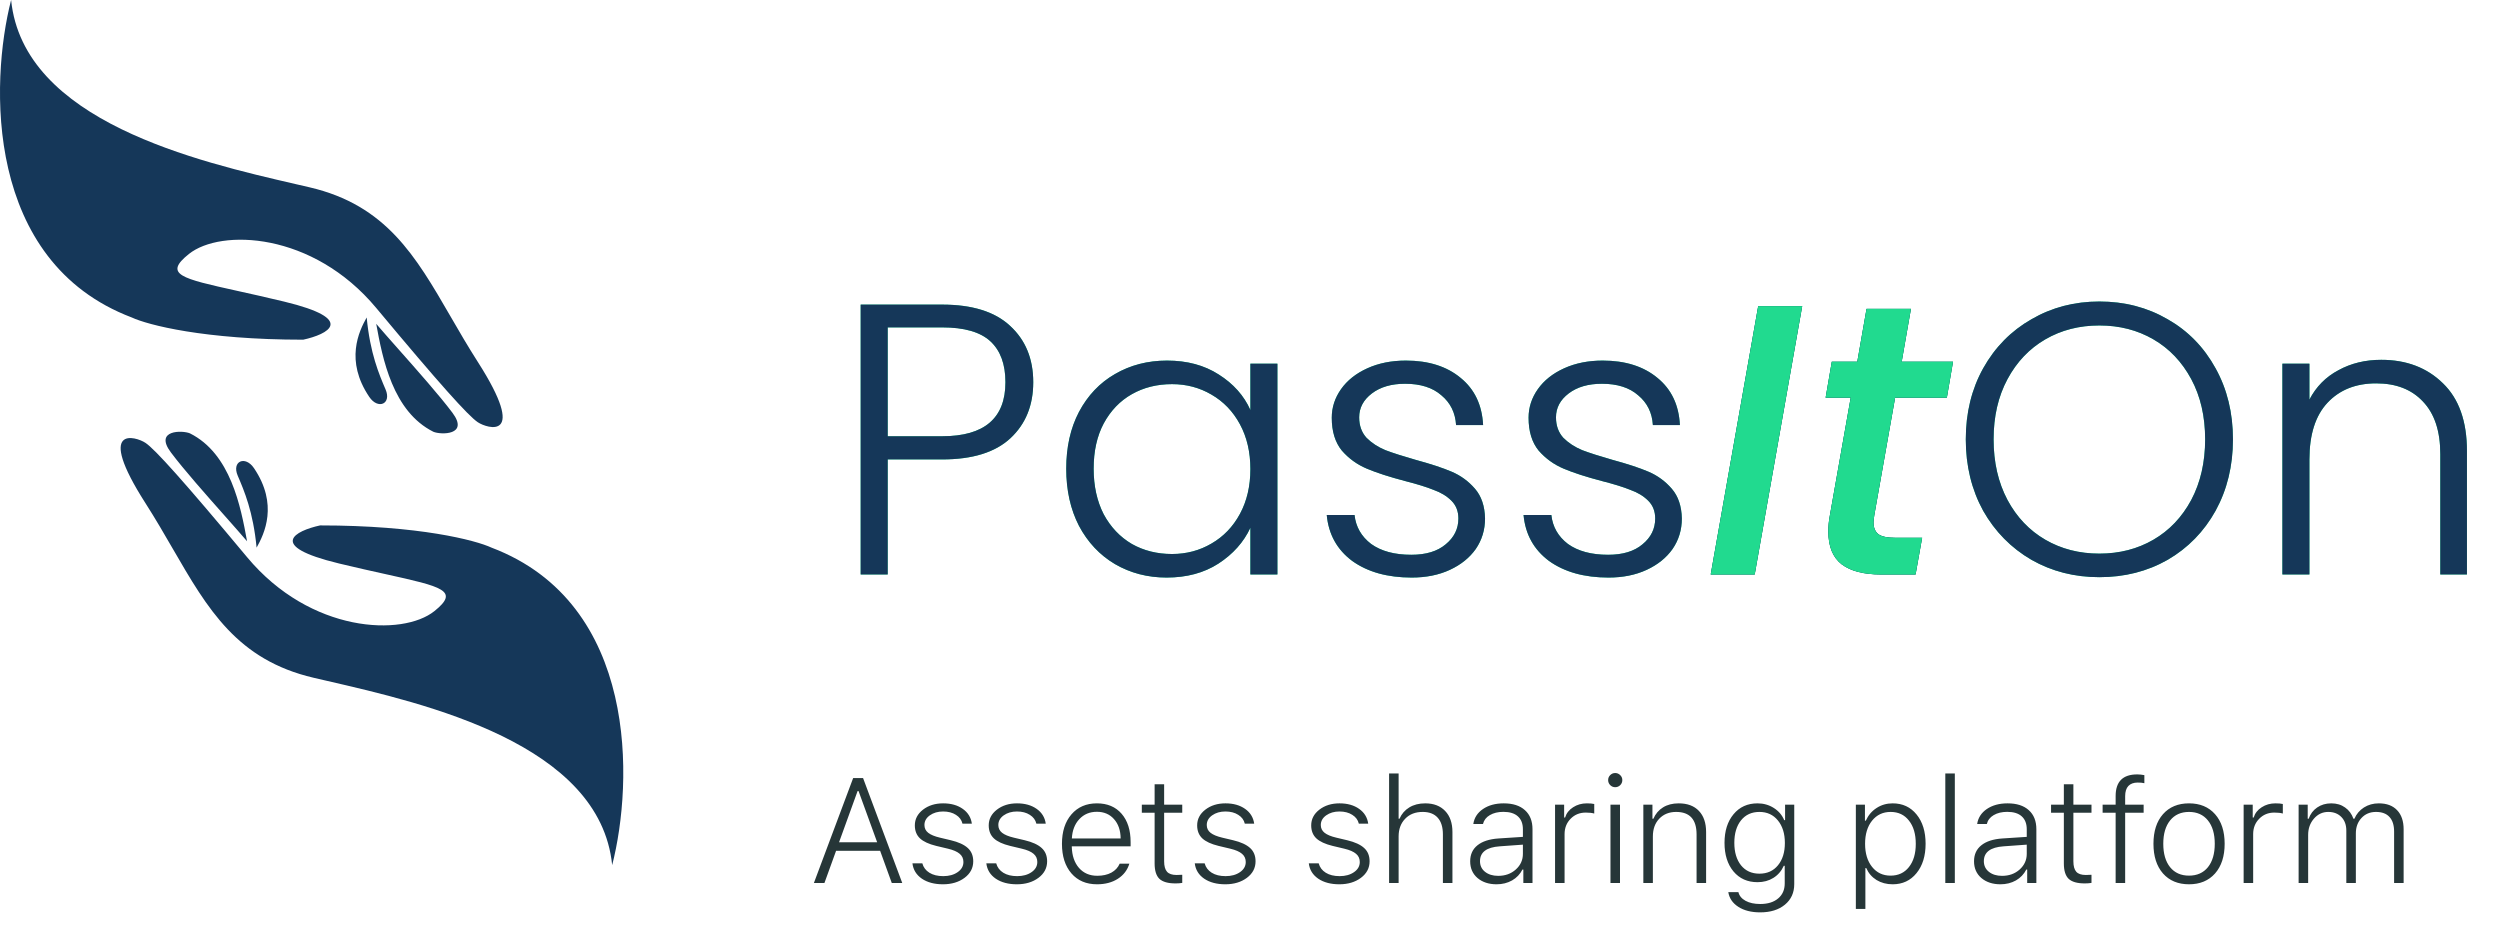 <svg width="235" height="89" viewBox="0 0 235 89" fill="none" xmlns="http://www.w3.org/2000/svg">
<path fill-rule="evenodd" clip-rule="evenodd" d="M12.386 29.842C-1.461 24.59 -0.944 7.759 1.045 0C2.186 11.403 18.577 15.181 27.845 17.317L27.846 17.318L27.848 17.318C28.28 17.418 28.698 17.514 29.097 17.607C36.299 19.287 39.059 24.058 42.349 29.743L42.349 29.743L42.349 29.743L42.349 29.743C43.149 31.125 43.98 32.561 44.914 34.02C49.688 41.481 45.809 40.287 44.914 39.69C44.018 39.093 41.333 36.109 35.364 28.947C29.396 21.785 20.741 21.486 17.757 23.874C15.347 25.802 17.024 26.173 22.315 27.344C23.577 27.623 25.044 27.948 26.71 28.35C33.633 30.021 30.788 31.434 28.5 31.931C19.189 31.931 13.878 30.539 12.386 29.842ZM34.712 37.31C32.409 33.903 33.737 31.142 34.469 29.842C34.79 33.215 35.63 35.176 36.244 36.609C36.827 37.97 35.541 38.536 34.712 37.31ZM35.364 30.439C35.961 33.722 36.916 38.676 40.736 40.586C41.432 40.884 44.128 40.93 42.526 38.795C41.309 37.173 39.22 34.816 37.475 32.847L37.475 32.847C36.652 31.919 35.906 31.077 35.364 30.439ZM23.225 50.881C22.628 47.598 21.673 42.645 17.854 40.735C17.157 40.436 14.461 40.39 16.063 42.525C17.28 44.148 19.369 46.505 21.114 48.473L21.114 48.474L21.115 48.474C21.937 49.402 22.683 50.244 23.225 50.881ZM46.204 51.478C60.051 56.73 59.533 73.561 57.544 81.32C56.404 69.917 40.012 66.139 30.744 64.003C30.31 63.903 29.892 63.807 29.492 63.713C22.29 62.033 19.53 57.263 16.24 51.578L16.24 51.578C15.44 50.195 14.609 48.759 13.675 47.3C8.901 39.839 12.78 41.033 13.675 41.63C14.571 42.227 17.257 45.211 23.225 52.373C29.194 59.535 37.848 59.834 40.832 57.446C43.242 55.519 41.565 55.148 36.274 53.976L36.273 53.976L36.272 53.976L36.271 53.975C35.01 53.696 33.544 53.372 31.879 52.97C24.956 51.299 27.801 49.886 30.089 49.389C39.4 49.389 44.712 50.782 46.204 51.478ZM23.878 44.011C26.18 47.418 24.852 50.178 24.12 51.478C23.799 48.106 22.959 46.145 22.345 44.712C21.762 43.351 23.049 42.784 23.878 44.011Z" fill="#153759"/>
<path d="M97.125 35.928C97.125 38.105 96.411 39.859 94.984 41.19C93.556 42.52 91.415 43.186 88.56 43.186H83.444V54H80.903V28.633H88.56C91.391 28.633 93.52 29.299 94.947 30.629C96.399 31.96 97.125 33.726 97.125 35.928ZM88.56 41.008C92.528 41.008 94.512 39.315 94.512 35.928C94.512 34.234 94.04 32.952 93.097 32.081C92.153 31.21 90.641 30.774 88.56 30.774H83.444V41.008H88.56ZM100.226 44.056C100.226 42.024 100.625 40.246 101.423 38.722C102.246 37.173 103.371 35.988 104.798 35.166C106.25 34.319 107.883 33.895 109.698 33.895C111.585 33.895 113.206 34.331 114.56 35.202C115.939 36.073 116.931 37.186 117.536 38.541V34.186H120.077V54H117.536V49.609C116.907 50.964 115.903 52.089 114.524 52.984C113.169 53.855 111.548 54.29 109.661 54.29C107.871 54.29 106.25 53.867 104.798 53.02C103.371 52.173 102.246 50.976 101.423 49.428C100.625 47.879 100.226 46.089 100.226 44.056ZM117.536 44.093C117.536 42.496 117.21 41.093 116.556 39.883C115.903 38.673 115.008 37.742 113.871 37.089C112.758 36.436 111.524 36.109 110.169 36.109C108.766 36.109 107.508 36.423 106.395 37.053C105.282 37.682 104.399 38.601 103.746 39.811C103.117 40.996 102.803 42.411 102.803 44.056C102.803 45.678 103.117 47.105 103.746 48.339C104.399 49.548 105.282 50.48 106.395 51.133C107.508 51.762 108.766 52.077 110.169 52.077C111.524 52.077 112.758 51.75 113.871 51.097C115.008 50.444 115.903 49.512 116.556 48.303C117.21 47.093 117.536 45.69 117.536 44.093ZM132.698 54.29C130.424 54.29 128.561 53.77 127.11 52.73C125.682 51.665 124.884 50.226 124.715 48.411H127.327C127.448 49.524 127.969 50.431 128.888 51.133C129.831 51.81 131.09 52.149 132.662 52.149C134.041 52.149 135.118 51.823 135.892 51.169C136.69 50.516 137.089 49.706 137.089 48.738C137.089 48.06 136.872 47.504 136.436 47.069C136.001 46.633 135.444 46.294 134.767 46.053C134.114 45.786 133.219 45.508 132.081 45.218C130.606 44.831 129.408 44.444 128.489 44.056C127.569 43.669 126.783 43.101 126.13 42.351C125.501 41.577 125.186 40.548 125.186 39.266C125.186 38.298 125.477 37.403 126.057 36.581C126.638 35.758 127.461 35.105 128.525 34.621C129.59 34.137 130.799 33.895 132.154 33.895C134.283 33.895 136.001 34.44 137.307 35.528C138.614 36.593 139.315 38.069 139.412 39.956H136.872C136.799 38.794 136.339 37.863 135.493 37.161C134.67 36.436 133.533 36.073 132.081 36.073C130.799 36.073 129.759 36.375 128.961 36.98C128.162 37.585 127.763 38.335 127.763 39.23C127.763 40.004 127.993 40.645 128.452 41.153C128.936 41.637 129.529 42.024 130.231 42.315C130.932 42.581 131.876 42.883 133.061 43.222C134.489 43.609 135.626 43.984 136.473 44.347C137.319 44.71 138.045 45.242 138.65 45.944C139.255 46.645 139.569 47.577 139.593 48.738C139.593 49.803 139.303 50.758 138.723 51.605C138.142 52.427 137.331 53.081 136.291 53.565C135.251 54.048 134.053 54.29 132.698 54.29ZM151.198 54.29C148.924 54.29 147.061 53.77 145.609 52.73C144.182 51.665 143.383 50.226 143.214 48.411H145.827C145.948 49.524 146.468 50.431 147.387 51.133C148.331 51.81 149.589 52.149 151.161 52.149C152.541 52.149 153.617 51.823 154.391 51.169C155.19 50.516 155.589 49.706 155.589 48.738C155.589 48.06 155.371 47.504 154.936 47.069C154.5 46.633 153.944 46.294 153.266 46.053C152.613 45.786 151.718 45.508 150.581 45.218C149.105 44.831 147.907 44.444 146.988 44.056C146.069 43.669 145.283 43.101 144.629 42.351C144 41.577 143.686 40.548 143.686 39.266C143.686 38.298 143.976 37.403 144.557 36.581C145.137 35.758 145.96 35.105 147.024 34.621C148.089 34.137 149.299 33.895 150.653 33.895C152.782 33.895 154.5 34.44 155.807 35.528C157.113 36.593 157.815 38.069 157.911 39.956H155.371C155.299 38.794 154.839 37.863 153.992 37.161C153.17 36.436 152.032 36.073 150.581 36.073C149.299 36.073 148.258 36.375 147.46 36.98C146.662 37.585 146.262 38.335 146.262 39.23C146.262 40.004 146.492 40.645 146.952 41.153C147.436 41.637 148.028 42.024 148.73 42.315C149.432 42.581 150.375 42.883 151.561 43.222C152.988 43.609 154.125 43.984 154.972 44.347C155.819 44.71 156.545 45.242 157.149 45.944C157.754 46.645 158.069 47.577 158.093 48.738C158.093 49.803 157.803 50.758 157.222 51.605C156.641 52.427 155.831 53.081 154.79 53.565C153.75 54.048 152.553 54.29 151.198 54.29ZM197.341 54.254C194.994 54.254 192.865 53.71 190.954 52.621C189.042 51.508 187.53 49.972 186.418 48.012C185.329 46.028 184.784 43.79 184.784 41.298C184.784 38.807 185.329 36.581 186.418 34.621C187.53 32.637 189.042 31.101 190.954 30.012C192.865 28.899 194.994 28.343 197.341 28.343C199.712 28.343 201.853 28.899 203.764 30.012C205.675 31.101 207.175 32.637 208.264 34.621C209.353 36.581 209.897 38.807 209.897 41.298C209.897 43.79 209.353 46.028 208.264 48.012C207.175 49.972 205.675 51.508 203.764 52.621C201.853 53.71 199.712 54.254 197.341 54.254ZM197.341 52.04C199.228 52.04 200.921 51.605 202.421 50.734C203.921 49.863 205.107 48.617 205.978 46.996C206.849 45.351 207.284 43.452 207.284 41.298C207.284 39.145 206.849 37.258 205.978 35.637C205.107 34.016 203.921 32.77 202.421 31.899C200.921 31.028 199.228 30.593 197.341 30.593C195.454 30.593 193.76 31.028 192.26 31.899C190.76 32.77 189.575 34.016 188.704 35.637C187.833 37.258 187.397 39.145 187.397 41.298C187.397 43.452 187.833 45.351 188.704 46.996C189.575 48.617 190.76 49.863 192.26 50.734C193.76 51.605 195.454 52.04 197.341 52.04ZM223.836 33.823C226.207 33.823 228.142 34.561 229.642 36.036C231.142 37.488 231.892 39.605 231.892 42.387V54H229.388V42.678C229.388 40.524 228.844 38.879 227.755 37.742C226.69 36.605 225.227 36.036 223.364 36.036C221.453 36.036 219.928 36.641 218.791 37.851C217.654 39.061 217.086 40.839 217.086 43.186V54H214.545V34.186H217.086V37.561C217.715 36.351 218.622 35.432 219.807 34.803C220.993 34.149 222.336 33.823 223.836 33.823Z" fill="#21DA8F"/>
<path d="M97.125 35.928C97.125 38.105 96.411 39.859 94.984 41.19C93.556 42.52 91.415 43.186 88.56 43.186H83.444V54H80.903V28.633H88.56C91.391 28.633 93.52 29.299 94.947 30.629C96.399 31.96 97.125 33.726 97.125 35.928ZM88.56 41.008C92.528 41.008 94.512 39.315 94.512 35.928C94.512 34.234 94.04 32.952 93.097 32.081C92.153 31.21 90.641 30.774 88.56 30.774H83.444V41.008H88.56ZM100.226 44.056C100.226 42.024 100.625 40.246 101.423 38.722C102.246 37.173 103.371 35.988 104.798 35.166C106.25 34.319 107.883 33.895 109.698 33.895C111.585 33.895 113.206 34.331 114.56 35.202C115.939 36.073 116.931 37.186 117.536 38.541V34.186H120.077V54H117.536V49.609C116.907 50.964 115.903 52.089 114.524 52.984C113.169 53.855 111.548 54.29 109.661 54.29C107.871 54.29 106.25 53.867 104.798 53.02C103.371 52.173 102.246 50.976 101.423 49.428C100.625 47.879 100.226 46.089 100.226 44.056ZM117.536 44.093C117.536 42.496 117.21 41.093 116.556 39.883C115.903 38.673 115.008 37.742 113.871 37.089C112.758 36.436 111.524 36.109 110.169 36.109C108.766 36.109 107.508 36.423 106.395 37.053C105.282 37.682 104.399 38.601 103.746 39.811C103.117 40.996 102.803 42.411 102.803 44.056C102.803 45.678 103.117 47.105 103.746 48.339C104.399 49.548 105.282 50.48 106.395 51.133C107.508 51.762 108.766 52.077 110.169 52.077C111.524 52.077 112.758 51.75 113.871 51.097C115.008 50.444 115.903 49.512 116.556 48.303C117.21 47.093 117.536 45.69 117.536 44.093ZM132.698 54.29C130.424 54.29 128.561 53.77 127.11 52.73C125.682 51.665 124.884 50.226 124.715 48.411H127.327C127.448 49.524 127.969 50.431 128.888 51.133C129.831 51.81 131.09 52.149 132.662 52.149C134.041 52.149 135.118 51.823 135.892 51.169C136.69 50.516 137.089 49.706 137.089 48.738C137.089 48.06 136.872 47.504 136.436 47.069C136.001 46.633 135.444 46.294 134.767 46.053C134.114 45.786 133.219 45.508 132.081 45.218C130.606 44.831 129.408 44.444 128.489 44.056C127.569 43.669 126.783 43.101 126.13 42.351C125.501 41.577 125.186 40.548 125.186 39.266C125.186 38.298 125.477 37.403 126.057 36.581C126.638 35.758 127.461 35.105 128.525 34.621C129.59 34.137 130.799 33.895 132.154 33.895C134.283 33.895 136.001 34.44 137.307 35.528C138.614 36.593 139.315 38.069 139.412 39.956H136.872C136.799 38.794 136.339 37.863 135.493 37.161C134.67 36.436 133.533 36.073 132.081 36.073C130.799 36.073 129.759 36.375 128.961 36.98C128.162 37.585 127.763 38.335 127.763 39.23C127.763 40.004 127.993 40.645 128.452 41.153C128.936 41.637 129.529 42.024 130.231 42.315C130.932 42.581 131.876 42.883 133.061 43.222C134.489 43.609 135.626 43.984 136.473 44.347C137.319 44.71 138.045 45.242 138.65 45.944C139.255 46.645 139.569 47.577 139.593 48.738C139.593 49.803 139.303 50.758 138.723 51.605C138.142 52.427 137.331 53.081 136.291 53.565C135.251 54.048 134.053 54.29 132.698 54.29ZM151.198 54.29C148.924 54.29 147.061 53.77 145.609 52.73C144.182 51.665 143.383 50.226 143.214 48.411H145.827C145.948 49.524 146.468 50.431 147.387 51.133C148.331 51.81 149.589 52.149 151.161 52.149C152.541 52.149 153.617 51.823 154.391 51.169C155.19 50.516 155.589 49.706 155.589 48.738C155.589 48.06 155.371 47.504 154.936 47.069C154.5 46.633 153.944 46.294 153.266 46.053C152.613 45.786 151.718 45.508 150.581 45.218C149.105 44.831 147.907 44.444 146.988 44.056C146.069 43.669 145.283 43.101 144.629 42.351C144 41.577 143.686 40.548 143.686 39.266C143.686 38.298 143.976 37.403 144.557 36.581C145.137 35.758 145.96 35.105 147.024 34.621C148.089 34.137 149.299 33.895 150.653 33.895C152.782 33.895 154.5 34.44 155.807 35.528C157.113 36.593 157.815 38.069 157.911 39.956H155.371C155.299 38.794 154.839 37.863 153.992 37.161C153.17 36.436 152.032 36.073 150.581 36.073C149.299 36.073 148.258 36.375 147.46 36.98C146.662 37.585 146.262 38.335 146.262 39.23C146.262 40.004 146.492 40.645 146.952 41.153C147.436 41.637 148.028 42.024 148.73 42.315C149.432 42.581 150.375 42.883 151.561 43.222C152.988 43.609 154.125 43.984 154.972 44.347C155.819 44.71 156.545 45.242 157.149 45.944C157.754 46.645 158.069 47.577 158.093 48.738C158.093 49.803 157.803 50.758 157.222 51.605C156.641 52.427 155.831 53.081 154.79 53.565C153.75 54.048 152.553 54.29 151.198 54.29ZM197.341 54.254C194.994 54.254 192.865 53.71 190.954 52.621C189.042 51.508 187.53 49.972 186.418 48.012C185.329 46.028 184.784 43.79 184.784 41.298C184.784 38.807 185.329 36.581 186.418 34.621C187.53 32.637 189.042 31.101 190.954 30.012C192.865 28.899 194.994 28.343 197.341 28.343C199.712 28.343 201.853 28.899 203.764 30.012C205.675 31.101 207.175 32.637 208.264 34.621C209.353 36.581 209.897 38.807 209.897 41.298C209.897 43.79 209.353 46.028 208.264 48.012C207.175 49.972 205.675 51.508 203.764 52.621C201.853 53.71 199.712 54.254 197.341 54.254ZM197.341 52.04C199.228 52.04 200.921 51.605 202.421 50.734C203.921 49.863 205.107 48.617 205.978 46.996C206.849 45.351 207.284 43.452 207.284 41.298C207.284 39.145 206.849 37.258 205.978 35.637C205.107 34.016 203.921 32.77 202.421 31.899C200.921 31.028 199.228 30.593 197.341 30.593C195.454 30.593 193.76 31.028 192.26 31.899C190.76 32.77 189.575 34.016 188.704 35.637C187.833 37.258 187.397 39.145 187.397 41.298C187.397 43.452 187.833 45.351 188.704 46.996C189.575 48.617 190.76 49.863 192.26 50.734C193.76 51.605 195.454 52.04 197.341 52.04ZM223.836 33.823C226.207 33.823 228.142 34.561 229.642 36.036C231.142 37.488 231.892 39.605 231.892 42.387V54H229.388V42.678C229.388 40.524 228.844 38.879 227.755 37.742C226.69 36.605 225.227 36.036 223.364 36.036C221.453 36.036 219.928 36.641 218.791 37.851C217.654 39.061 217.086 40.839 217.086 43.186V54H214.545V34.186H217.086V37.561C217.715 36.351 218.622 35.432 219.807 34.803C220.993 34.149 222.336 33.823 223.836 33.823Z" fill="#153759"/>
<path d="M169.407 28.778L164.943 54H160.806L165.27 28.778H169.407ZM176.181 48.448C176.133 48.786 176.109 49.004 176.109 49.101C176.109 49.609 176.266 49.984 176.58 50.226C176.895 50.444 177.415 50.552 178.141 50.552H180.681L180.064 54H176.798C175.201 54 173.98 53.685 173.133 53.056C172.286 52.403 171.863 51.375 171.863 49.972C171.863 49.44 171.911 48.931 172.008 48.448L173.967 37.379H171.609L172.189 34.004H174.584L175.455 29.032H179.629L178.758 34.004H183.584L183.004 37.379H178.141L176.181 48.448Z" fill="#21DA8F"/>
<path d="M169.407 28.778L164.943 54H160.806L165.27 28.778H169.407ZM176.181 48.448C176.133 48.786 176.109 49.004 176.109 49.101C176.109 49.609 176.266 49.984 176.58 50.226C176.895 50.444 177.415 50.552 178.141 50.552H180.681L180.064 54H176.798C175.201 54 173.98 53.685 173.133 53.056C172.286 52.403 171.863 51.375 171.863 49.972C171.863 49.44 171.911 48.931 172.008 48.448L173.967 37.379H171.609L172.189 34.004H174.584L175.455 29.032H179.629L178.758 34.004H183.584L183.004 37.379H178.141L176.181 48.448Z" fill="#153759"/>
<path d="M169.407 28.778L164.943 54H160.806L165.27 28.778H169.407ZM176.181 48.448C176.133 48.786 176.109 49.004 176.109 49.101C176.109 49.609 176.266 49.984 176.58 50.226C176.895 50.444 177.415 50.552 178.141 50.552H180.681L180.064 54H176.798C175.201 54 173.98 53.685 173.133 53.056C172.286 52.403 171.863 51.375 171.863 49.972C171.863 49.44 171.911 48.931 172.008 48.448L173.967 37.379H171.609L172.189 34.004H174.584L175.455 29.032H179.629L178.758 34.004H183.584L183.004 37.379H178.141L176.181 48.448Z" fill="#21DA8F"/>
<path d="M83.827 83L82.733 79.978H78.591L77.497 83H76.506L80.197 73.136H81.127L84.811 83H83.827ZM80.614 74.359L78.871 79.172H82.453L80.703 74.359H80.614ZM85.995 77.586C85.995 76.998 86.25 76.506 86.76 76.109C87.275 75.713 87.906 75.515 88.654 75.515C89.397 75.515 90.012 75.688 90.499 76.034C90.987 76.376 91.272 76.838 91.354 77.422H90.472C90.39 77.076 90.185 76.8 89.857 76.595C89.533 76.385 89.13 76.28 88.647 76.28C88.159 76.28 87.745 76.401 87.403 76.643C87.066 76.884 86.897 77.187 86.897 77.552C86.897 77.853 87.015 78.096 87.252 78.283C87.489 78.47 87.859 78.623 88.36 78.741L89.371 78.981C90.096 79.154 90.629 79.397 90.971 79.712C91.313 80.022 91.484 80.439 91.484 80.963C91.484 81.592 91.213 82.109 90.67 82.515C90.128 82.92 89.451 83.123 88.64 83.123C87.838 83.123 87.177 82.948 86.658 82.597C86.138 82.241 85.842 81.76 85.769 81.154H86.699C86.799 81.528 87.02 81.822 87.362 82.036C87.704 82.25 88.139 82.357 88.667 82.357C89.21 82.357 89.661 82.232 90.021 81.981C90.381 81.731 90.561 81.414 90.561 81.031C90.561 80.712 90.445 80.455 90.212 80.259C89.98 80.058 89.615 79.899 89.119 79.78L88.004 79.514C87.312 79.345 86.803 79.11 86.48 78.81C86.156 78.504 85.995 78.096 85.995 77.586ZM92.94 77.586C92.94 76.998 93.195 76.506 93.706 76.109C94.221 75.713 94.852 75.515 95.599 75.515C96.342 75.515 96.957 75.688 97.445 76.034C97.933 76.376 98.218 76.838 98.3 77.422H97.418C97.336 77.076 97.131 76.8 96.802 76.595C96.479 76.385 96.076 76.28 95.593 76.28C95.105 76.28 94.69 76.401 94.348 76.643C94.011 76.884 93.843 77.187 93.843 77.552C93.843 77.853 93.961 78.096 94.198 78.283C94.435 78.47 94.804 78.623 95.305 78.741L96.317 78.981C97.042 79.154 97.575 79.397 97.917 79.712C98.259 80.022 98.43 80.439 98.43 80.963C98.43 81.592 98.158 82.109 97.616 82.515C97.074 82.92 96.397 83.123 95.586 83.123C94.784 83.123 94.123 82.948 93.603 82.597C93.084 82.241 92.788 81.76 92.715 81.154H93.644C93.745 81.528 93.966 81.822 94.307 82.036C94.649 82.25 95.084 82.357 95.613 82.357C96.155 82.357 96.607 82.232 96.967 81.981C97.327 81.731 97.507 81.414 97.507 81.031C97.507 80.712 97.39 80.455 97.158 80.259C96.926 80.058 96.561 79.899 96.064 79.78L94.95 79.514C94.257 79.345 93.749 79.11 93.426 78.81C93.102 78.504 92.94 78.096 92.94 77.586ZM103.106 76.308C102.436 76.308 101.887 76.538 101.458 76.998C101.03 77.454 100.795 78.06 100.754 78.816H105.341C105.332 78.055 105.122 77.447 104.712 76.991C104.307 76.535 103.771 76.308 103.106 76.308ZM105.252 81.182H106.161C105.979 81.783 105.619 82.257 105.081 82.603C104.543 82.95 103.89 83.123 103.119 83.123C102.108 83.123 101.306 82.781 100.713 82.098C100.121 81.409 99.824 80.484 99.824 79.322C99.824 78.165 100.121 77.242 100.713 76.554C101.31 75.861 102.11 75.515 103.112 75.515C104.092 75.515 104.865 75.841 105.43 76.492C105.995 77.144 106.278 78.033 106.278 79.158V79.555H100.747V79.596C100.77 80.43 100.996 81.093 101.424 81.585C101.857 82.077 102.429 82.323 103.14 82.323C103.659 82.323 104.101 82.225 104.466 82.029C104.831 81.829 105.093 81.546 105.252 81.182ZM108.534 73.724H109.429V75.638H111.131V76.397H109.429V80.963C109.429 81.414 109.52 81.742 109.703 81.947C109.885 82.148 110.184 82.248 110.598 82.248C110.803 82.248 110.981 82.241 111.131 82.228V82.993C110.949 83.025 110.74 83.041 110.503 83.041C109.796 83.041 109.29 82.897 108.985 82.61C108.684 82.319 108.534 81.838 108.534 81.168V76.397H107.331V75.638H108.534V73.724ZM112.533 77.586C112.533 76.998 112.788 76.506 113.299 76.109C113.814 75.713 114.445 75.515 115.192 75.515C115.935 75.515 116.55 75.688 117.038 76.034C117.526 76.376 117.811 76.838 117.893 77.422H117.011C116.929 77.076 116.724 76.8 116.396 76.595C116.072 76.385 115.669 76.28 115.186 76.28C114.698 76.28 114.283 76.401 113.941 76.643C113.604 76.884 113.436 77.187 113.436 77.552C113.436 77.853 113.554 78.096 113.791 78.283C114.028 78.47 114.397 78.623 114.898 78.741L115.91 78.981C116.635 79.154 117.168 79.397 117.51 79.712C117.852 80.022 118.022 80.439 118.022 80.963C118.022 81.592 117.751 82.109 117.209 82.515C116.667 82.92 115.99 83.123 115.179 83.123C114.377 83.123 113.716 82.948 113.196 82.597C112.677 82.241 112.381 81.76 112.308 81.154H113.237C113.338 81.528 113.559 81.822 113.9 82.036C114.242 82.25 114.677 82.357 115.206 82.357C115.748 82.357 116.2 82.232 116.56 81.981C116.92 81.731 117.1 81.414 117.1 81.031C117.1 80.712 116.983 80.455 116.751 80.259C116.519 80.058 116.154 79.899 115.657 79.78L114.543 79.514C113.85 79.345 113.342 79.11 113.019 78.81C112.695 78.504 112.533 78.096 112.533 77.586ZM123.253 77.586C123.253 76.998 123.508 76.506 124.018 76.109C124.533 75.713 125.165 75.515 125.912 75.515C126.655 75.515 127.27 75.688 127.758 76.034C128.245 76.376 128.53 76.838 128.612 77.422H127.73C127.648 77.076 127.443 76.8 127.115 76.595C126.791 76.385 126.388 76.28 125.905 76.28C125.417 76.28 125.003 76.401 124.661 76.643C124.324 76.884 124.155 77.187 124.155 77.552C124.155 77.853 124.274 78.096 124.511 78.283C124.748 78.47 125.117 78.623 125.618 78.741L126.63 78.981C127.354 79.154 127.888 79.397 128.229 79.712C128.571 80.022 128.742 80.439 128.742 80.963C128.742 81.592 128.471 82.109 127.929 82.515C127.386 82.92 126.709 83.123 125.898 83.123C125.096 83.123 124.435 82.948 123.916 82.597C123.396 82.241 123.1 81.76 123.027 81.154H123.957C124.057 81.528 124.278 81.822 124.62 82.036C124.962 82.25 125.397 82.357 125.926 82.357C126.468 82.357 126.919 82.232 127.279 81.981C127.639 81.731 127.819 81.414 127.819 81.031C127.819 80.712 127.703 80.455 127.471 80.259C127.238 80.058 126.874 79.899 126.377 79.78L125.263 79.514C124.57 79.345 124.062 79.11 123.738 78.81C123.415 78.504 123.253 78.096 123.253 77.586ZM130.574 83V72.705H131.47V76.964H131.552C131.752 76.504 132.06 76.148 132.475 75.897C132.89 75.642 133.389 75.515 133.972 75.515C134.765 75.515 135.389 75.754 135.845 76.232C136.301 76.706 136.529 77.367 136.529 78.215V83H135.633V78.44C135.633 77.748 135.469 77.221 135.141 76.861C134.817 76.501 134.348 76.321 133.733 76.321C133.044 76.321 132.495 76.535 132.085 76.964C131.675 77.388 131.47 77.941 131.47 78.625V83H130.574ZM140.829 82.33C141.49 82.33 142.041 82.132 142.483 81.735C142.93 81.334 143.153 80.842 143.153 80.259V79.397L140.972 79.555C139.737 79.641 139.12 80.106 139.12 80.949C139.12 81.368 139.279 81.704 139.598 81.954C139.917 82.205 140.327 82.33 140.829 82.33ZM140.678 83.123C139.949 83.123 139.352 82.927 138.887 82.535C138.427 82.139 138.197 81.615 138.197 80.963C138.197 80.325 138.425 79.824 138.88 79.459C139.336 79.09 139.992 78.876 140.849 78.816L143.153 78.666V77.955C143.153 77.426 142.996 77.021 142.681 76.738C142.371 76.456 141.918 76.314 141.321 76.314C140.815 76.314 140.389 76.417 140.043 76.622C139.701 76.823 139.487 77.101 139.4 77.456H138.491C138.577 76.873 138.88 76.403 139.4 76.048C139.924 75.692 140.574 75.515 141.348 75.515C142.21 75.515 142.875 75.729 143.344 76.157C143.818 76.581 144.055 77.178 144.055 77.948V83H143.194V81.735H143.112C142.889 82.173 142.563 82.515 142.134 82.761C141.706 83.002 141.221 83.123 140.678 83.123ZM146.175 83V75.638H147.029V76.848H147.118C147.241 76.447 147.492 76.125 147.87 75.884C148.248 75.638 148.681 75.515 149.169 75.515C149.461 75.515 149.691 75.535 149.859 75.576V76.472C149.654 76.412 149.388 76.383 149.06 76.383C148.49 76.383 148.016 76.576 147.638 76.964C147.259 77.347 147.07 77.828 147.07 78.406V83H146.175ZM151.384 83V75.638H152.28V83H151.384ZM152.3 73.806C152.168 73.933 152.011 73.997 151.829 73.997C151.646 73.997 151.489 73.931 151.357 73.799C151.229 73.667 151.165 73.509 151.165 73.327C151.165 73.145 151.229 72.99 151.357 72.862C151.489 72.73 151.646 72.664 151.829 72.664C152.011 72.664 152.168 72.73 152.3 72.862C152.432 72.99 152.498 73.145 152.498 73.327C152.498 73.514 152.432 73.674 152.3 73.806ZM154.474 83V75.638H155.329V76.964H155.418C155.614 76.504 155.915 76.148 156.32 75.897C156.726 75.642 157.218 75.515 157.797 75.515C158.617 75.515 159.25 75.752 159.697 76.226C160.148 76.695 160.374 77.358 160.374 78.215V83H159.478V78.44C159.478 77.028 158.838 76.321 157.557 76.321C156.906 76.321 156.377 76.533 155.971 76.957C155.57 77.376 155.37 77.932 155.37 78.625V83H154.474ZM167.778 79.24C167.778 78.361 167.559 77.654 167.121 77.121C166.688 76.588 166.11 76.321 165.385 76.321C164.656 76.321 164.079 76.586 163.655 77.114C163.236 77.638 163.027 78.342 163.027 79.227C163.027 80.106 163.236 80.81 163.655 81.339C164.079 81.863 164.656 82.125 165.385 82.125C166.119 82.125 166.7 81.863 167.128 81.339C167.561 80.815 167.778 80.115 167.778 79.24ZM165.46 85.762C164.622 85.762 163.936 85.588 163.403 85.242C162.869 84.9 162.555 84.44 162.459 83.861H163.409C163.491 84.203 163.715 84.474 164.079 84.675C164.444 84.875 164.904 84.976 165.46 84.976C166.171 84.976 166.732 84.802 167.142 84.456C167.557 84.11 167.764 83.638 167.764 83.041V81.387H167.675C167.456 81.874 167.13 82.253 166.697 82.522C166.269 82.79 165.772 82.925 165.207 82.925C164.264 82.925 163.51 82.588 162.945 81.913C162.384 81.234 162.104 80.338 162.104 79.227C162.104 78.115 162.386 77.219 162.951 76.54C163.516 75.856 164.268 75.515 165.207 75.515C165.768 75.515 166.276 75.658 166.732 75.945C167.187 76.232 167.515 76.615 167.716 77.094H167.798V75.638H168.659V83.109C168.659 83.912 168.368 84.554 167.784 85.037C167.201 85.52 166.426 85.762 165.46 85.762ZM177.909 75.515C178.843 75.515 179.593 75.863 180.158 76.561C180.723 77.253 181.006 78.171 181.006 79.315C181.006 80.459 180.721 81.38 180.151 82.077C179.586 82.774 178.839 83.123 177.909 83.123C177.34 83.123 176.834 82.989 176.392 82.72C175.954 82.446 175.633 82.073 175.428 81.599H175.346V85.44H174.45V75.638H175.305V77.142H175.387C175.615 76.636 175.952 76.239 176.398 75.952C176.845 75.66 177.349 75.515 177.909 75.515ZM177.711 82.31C178.44 82.31 179.017 82.041 179.44 81.503C179.869 80.965 180.083 80.238 180.083 79.322C180.083 78.402 179.869 77.672 179.44 77.135C179.017 76.592 178.442 76.321 177.718 76.321C176.998 76.321 176.417 76.595 175.975 77.142C175.537 77.689 175.318 78.413 175.318 79.315C175.318 80.218 175.537 80.942 175.975 81.489C176.412 82.036 176.991 82.31 177.711 82.31ZM182.859 83V72.705H183.754V83H182.859ZM188.191 82.33C188.852 82.33 189.403 82.132 189.846 81.735C190.292 81.334 190.515 80.842 190.515 80.259V79.397L188.335 79.555C187.1 79.641 186.482 80.106 186.482 80.949C186.482 81.368 186.642 81.704 186.961 81.954C187.28 82.205 187.69 82.33 188.191 82.33ZM188.041 83.123C187.312 83.123 186.715 82.927 186.25 82.535C185.79 82.139 185.559 81.615 185.559 80.963C185.559 80.325 185.787 79.824 186.243 79.459C186.699 79.09 187.355 78.876 188.212 78.816L190.515 78.666V77.955C190.515 77.426 190.358 77.021 190.044 76.738C189.734 76.456 189.28 76.314 188.683 76.314C188.178 76.314 187.751 76.417 187.405 76.622C187.063 76.823 186.849 77.101 186.762 77.456H185.853C185.94 76.873 186.243 76.403 186.762 76.048C187.287 75.692 187.936 75.515 188.711 75.515C189.572 75.515 190.237 75.729 190.707 76.157C191.181 76.581 191.418 77.178 191.418 77.948V83H190.556V81.735H190.474C190.251 82.173 189.925 82.515 189.497 82.761C189.068 83.002 188.583 83.123 188.041 83.123ZM194.002 73.724H194.898V75.638H196.6V76.397H194.898V80.963C194.898 81.414 194.989 81.742 195.171 81.947C195.353 82.148 195.652 82.248 196.067 82.248C196.272 82.248 196.449 82.241 196.6 82.228V82.993C196.418 83.025 196.208 83.041 195.971 83.041C195.265 83.041 194.759 82.897 194.453 82.61C194.153 82.319 194.002 81.838 194.002 81.168V76.397H192.799V75.638H194.002V73.724ZM198.87 83V76.397H197.646V75.638H198.87V74.824C198.87 73.471 199.546 72.794 200.9 72.794C201.105 72.794 201.328 72.817 201.57 72.862V73.621C201.401 73.58 201.194 73.56 200.948 73.56C200.565 73.56 200.271 73.667 200.066 73.881C199.865 74.095 199.765 74.416 199.765 74.845V75.638H201.502V76.397H199.765V83H198.87ZM203.99 81.517C204.419 82.045 205.011 82.31 205.768 82.31C206.524 82.31 207.117 82.045 207.545 81.517C207.973 80.983 208.188 80.25 208.188 79.315C208.188 78.381 207.973 77.65 207.545 77.121C207.117 76.588 206.524 76.321 205.768 76.321C205.011 76.321 204.419 76.588 203.99 77.121C203.562 77.65 203.348 78.381 203.348 79.315C203.348 80.25 203.562 80.983 203.99 81.517ZM208.215 82.105C207.613 82.784 206.798 83.123 205.768 83.123C204.738 83.123 203.922 82.784 203.32 82.105C202.723 81.421 202.425 80.491 202.425 79.315C202.425 78.14 202.723 77.212 203.32 76.533C203.922 75.854 204.738 75.515 205.768 75.515C206.798 75.515 207.613 75.854 208.215 76.533C208.816 77.212 209.117 78.14 209.117 79.315C209.117 80.491 208.816 81.421 208.215 82.105ZM210.902 83V75.638H211.756V76.848H211.845C211.968 76.447 212.219 76.125 212.597 75.884C212.975 75.638 213.408 75.515 213.896 75.515C214.188 75.515 214.418 75.535 214.586 75.576V76.472C214.381 76.412 214.115 76.383 213.787 76.383C213.217 76.383 212.743 76.576 212.365 76.964C211.986 77.347 211.797 77.828 211.797 78.406V83H210.902ZM216.07 83V75.638H216.925V76.964H217.013C217.173 76.513 217.44 76.159 217.813 75.904C218.192 75.644 218.634 75.515 219.139 75.515C219.645 75.515 220.078 75.644 220.438 75.904C220.803 76.159 221.065 76.513 221.224 76.964H221.313C221.505 76.517 221.803 76.164 222.209 75.904C222.619 75.644 223.086 75.515 223.61 75.515C224.348 75.515 224.92 75.729 225.326 76.157C225.736 76.581 225.941 77.183 225.941 77.962V83H225.046V78.167C225.046 77.565 224.9 77.107 224.608 76.793C224.321 76.478 223.9 76.321 223.344 76.321C222.783 76.321 222.327 76.513 221.976 76.895C221.625 77.274 221.45 77.752 221.45 78.331V83H220.554V78.071C220.554 77.543 220.4 77.119 220.09 76.8C219.78 76.481 219.37 76.321 218.859 76.321C218.326 76.321 217.877 76.531 217.512 76.95C217.148 77.37 216.966 77.88 216.966 78.481V83H216.07Z" fill="#263638"/>
</svg>
